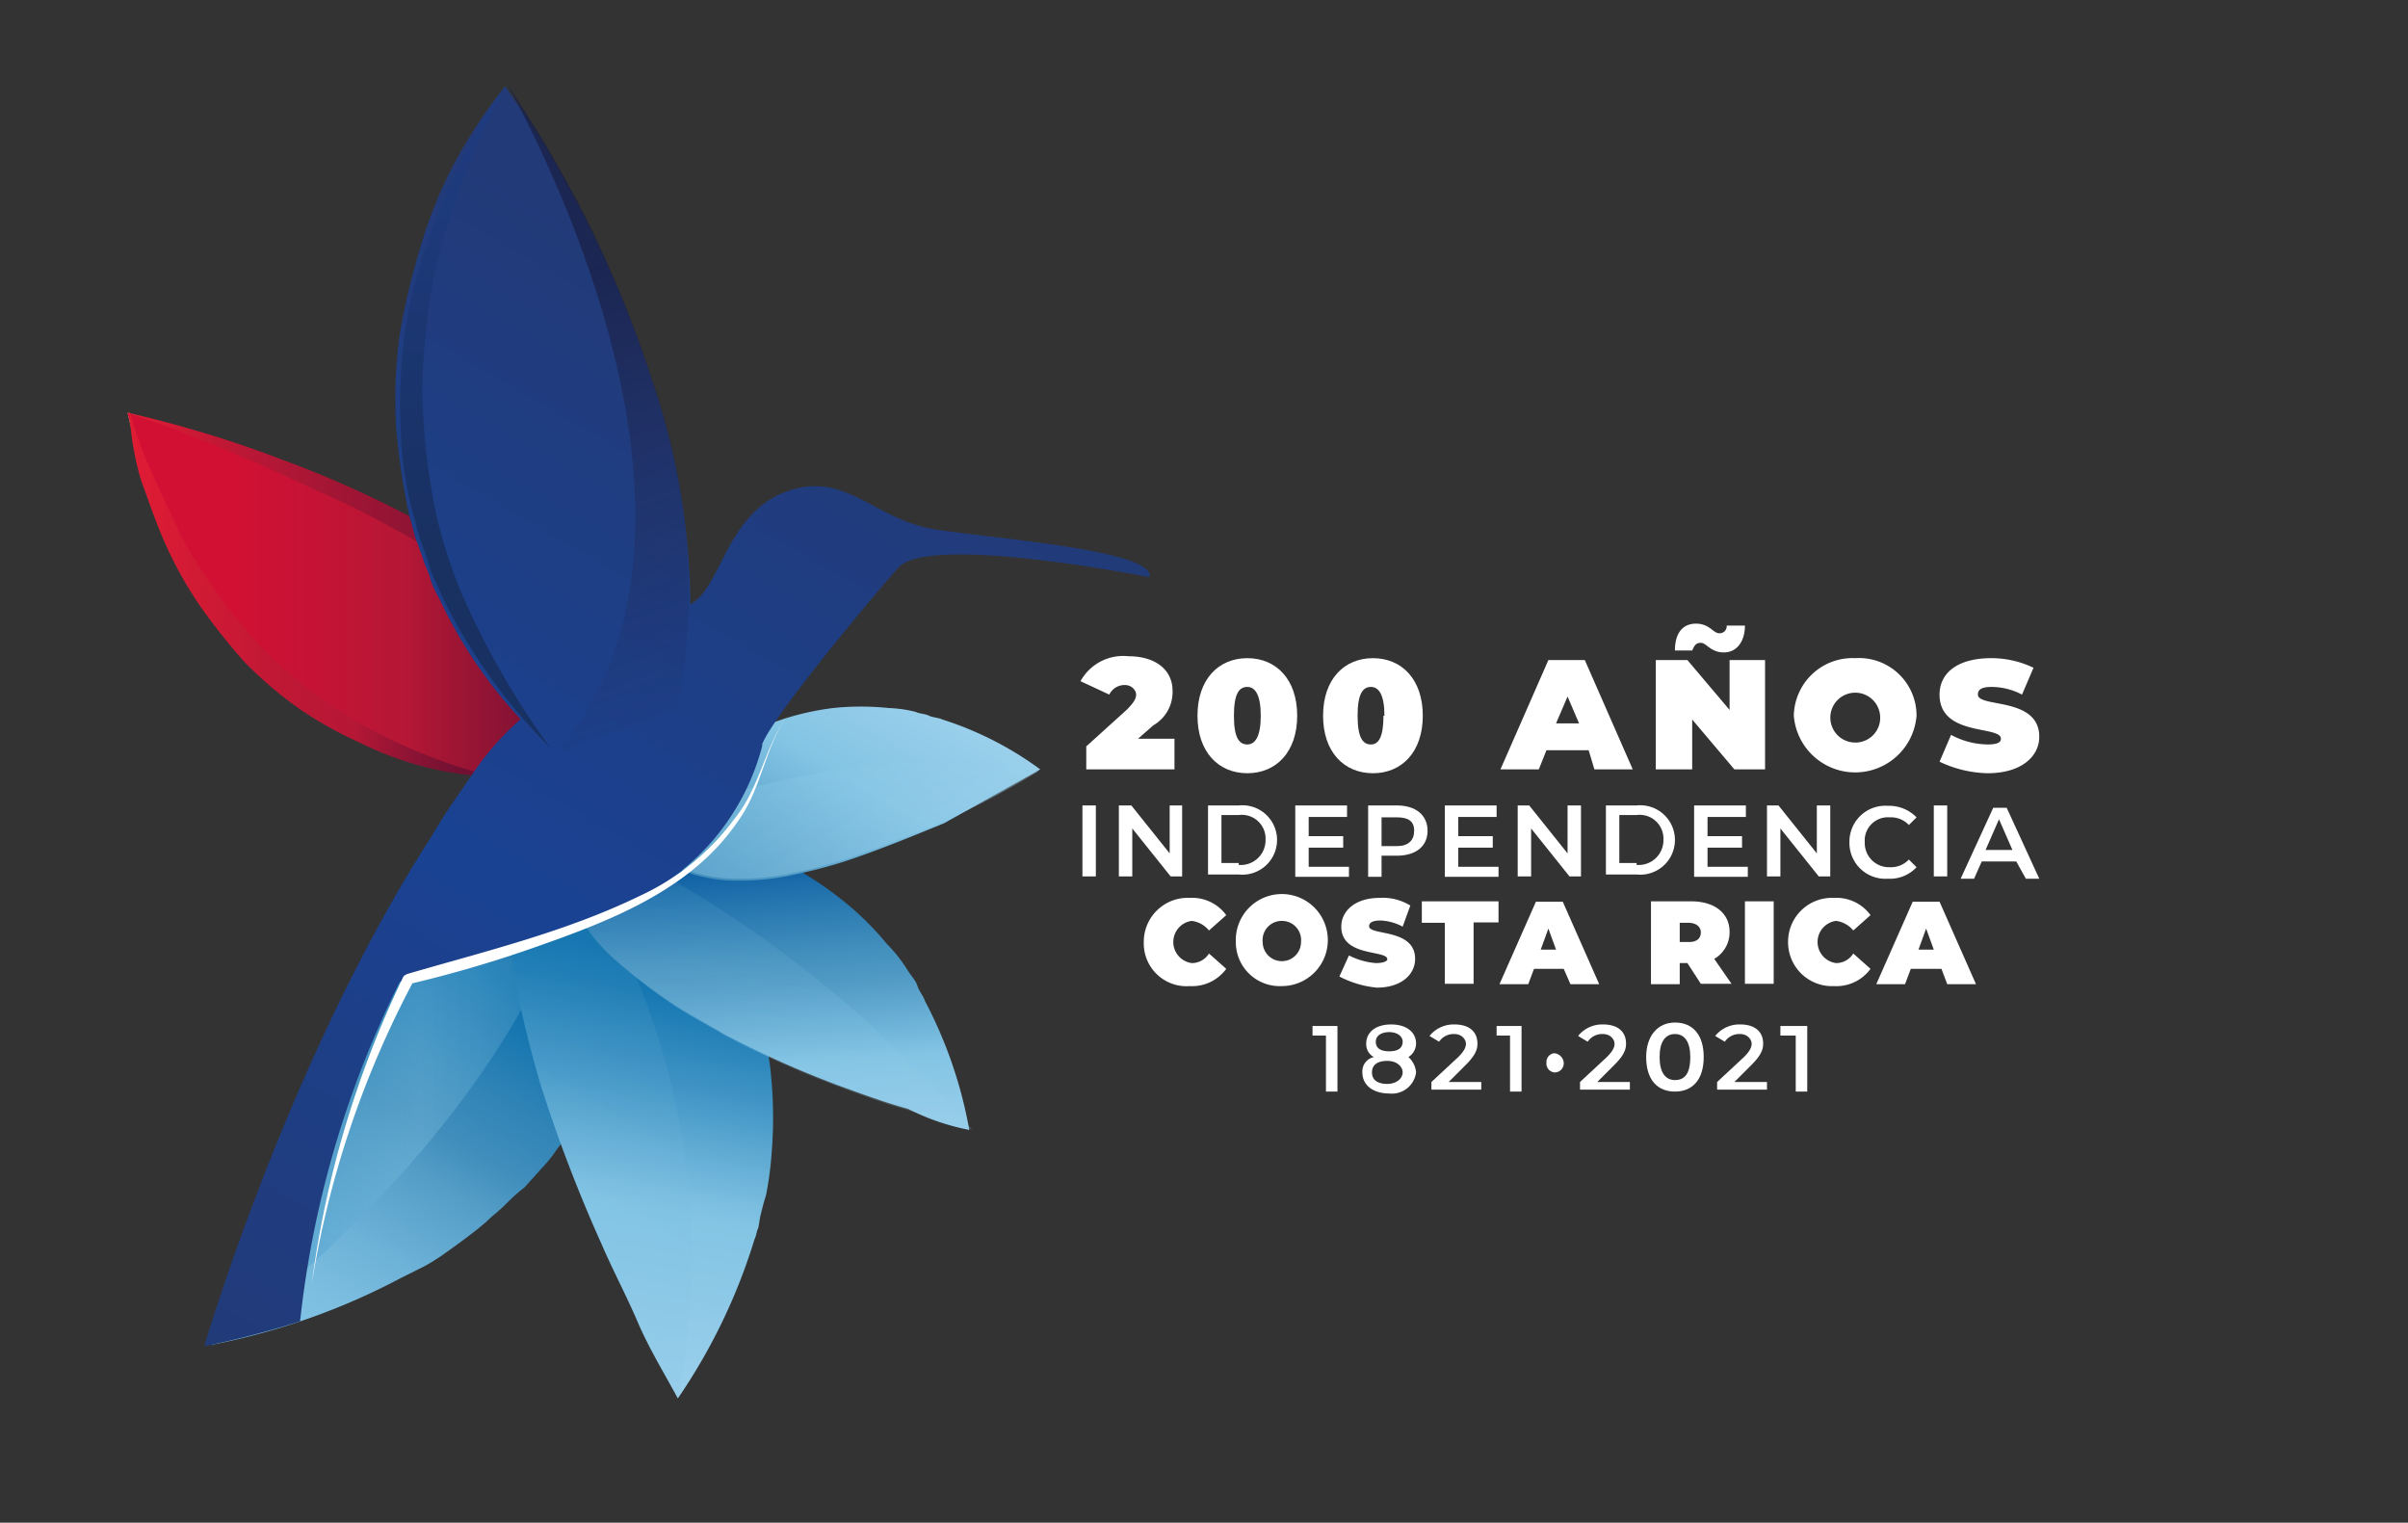 <svg id="Capa_1" data-name="Capa 1" xmlns="http://www.w3.org/2000/svg" xmlns:xlink="http://www.w3.org/1999/xlink" viewBox="0 0 125.58 79.4"><rect x="0" y="0" width="125.58" height="79.4" fill="#333333" stroke="none"/><defs><style>.cls-1{fill:#fff;}.cls-10,.cls-17,.cls-18,.cls-2,.cls-4,.cls-6,.cls-8{isolation:isolate;}.cls-17,.cls-2{opacity:0.48;}.cls-2{fill:url(#linear-gradient);}.cls-3{fill:url(#linear-gradient-2);}.cls-4{opacity:0.35;fill:url(#linear-gradient-3);}.cls-5{fill:url(#linear-gradient-4);}.cls-6{opacity:0.15;fill:url(#linear-gradient-5);}.cls-7{fill:url(#linear-gradient-6);}.cls-8{opacity:0.2;fill:url(#linear-gradient-7);}.cls-9{fill:url(#linear-gradient-8);}.cls-10{opacity:0.4;fill:url(#linear-gradient-9);}.cls-11{fill:url(#linear-gradient-10);}.cls-12{fill:url(#linear-gradient-11);}.cls-13{fill:url(#linear-gradient-12);}.cls-14{fill:url(#linear-gradient-13);}.cls-15{fill:none;}.cls-16{fill:url(#linear-gradient-14);}.cls-17{fill:url(#linear-gradient-15);}.cls-18{opacity:0.8;fill:url(#linear-gradient-16);}</style><linearGradient id="linear-gradient" x1="25.34" y1="54.11" x2="36.43" y2="65.2" gradientTransform="matrix(1, 0, 0, -1, 0, 79.44)" gradientUnits="userSpaceOnUse"><stop offset="0" stop-color="#122127"/><stop offset="0.25" stop-color="#122136"/><stop offset="0.28" stop-color="#12223a"/><stop offset="0.76" stop-color="#19387a"/><stop offset="0.99" stop-color="#1c4193"/></linearGradient><linearGradient id="linear-gradient-2" x1="14.42" y1="7.26" x2="33.43" y2="40.18" gradientTransform="matrix(1, 0, 0, -1, 0, 79.44)" gradientUnits="userSpaceOnUse"><stop offset="0.04" stop-color="#83c4e4"/><stop offset="0.13" stop-color="#7dbfe1"/><stop offset="0.23" stop-color="#6db2d7"/><stop offset="0.35" stop-color="#539dc7"/><stop offset="0.41" stop-color="#418ebc"/><stop offset="0.5" stop-color="#2e83b6"/><stop offset="0.64" stop-color="#096eab"/><stop offset="0.85" stop-color="#094988"/></linearGradient><linearGradient id="linear-gradient-3" x1="10.98" y1="24.85" x2="31.28" y2="24.85" gradientTransform="matrix(1, 0, 0, -1, 0, 79.44)" gradientUnits="userSpaceOnUse"><stop offset="0" stop-color="#096eab"/><stop offset="0.54" stop-color="#83c4e4"/><stop offset="0.68" stop-color="#73b7da"/><stop offset="0.95" stop-color="#4994c1"/><stop offset="1" stop-color="#418ebc"/></linearGradient><linearGradient id="linear-gradient-4" x1="29.89" y1="6.22" x2="35.71" y2="39.22" gradientTransform="matrix(1, 0, 0, -1, 0, 79.44)" gradientUnits="userSpaceOnUse"><stop offset="0" stop-color="#9dd1ec"/><stop offset="0.32" stop-color="#83c4e4"/><stop offset="0.35" stop-color="#7bbee0"/><stop offset="0.52" stop-color="#3e93c4"/><stop offset="0.65" stop-color="#1878b2"/><stop offset="0.72" stop-color="#096eab"/><stop offset="1" stop-color="#095895"/></linearGradient><linearGradient id="linear-gradient-5" x1="25.42" y1="11.22" x2="37.38" y2="31.93" gradientTransform="matrix(1, 0, 0, -1, 0, 79.44)" gradientUnits="userSpaceOnUse"><stop offset="0" stop-color="#83c4e4"/><stop offset="0.26" stop-color="#7fc1e2"/><stop offset="0.5" stop-color="#75b8db"/><stop offset="0.73" stop-color="#62a9d0"/><stop offset="0.95" stop-color="#4994c1"/><stop offset="1" stop-color="#418ebc"/></linearGradient><linearGradient id="linear-gradient-6" x1="40.78" y1="18.39" x2="39.08" y2="37.78" gradientTransform="matrix(1, 0, 0, -1, 0, 79.44)" gradientUnits="userSpaceOnUse"><stop offset="0" stop-color="#9dd1ec"/><stop offset="0.28" stop-color="#83c4e4"/><stop offset="0.33" stop-color="#75b9dc"/><stop offset="0.49" stop-color="#509ac5"/><stop offset="0.58" stop-color="#418ebc"/><stop offset="0.73" stop-color="#2373ae"/><stop offset="0.85" stop-color="#095ba1"/></linearGradient><linearGradient id="linear-gradient-7" x1="39.15" y1="22.49" x2="41.28" y2="34.53" gradientTransform="matrix(1, 0, 0, -1, 0, 79.44)" gradientUnits="userSpaceOnUse"><stop offset="0" stop-color="#9dd1ec"/><stop offset="0.45" stop-color="#83c4e4"/><stop offset="0.54" stop-color="#75b9dc"/><stop offset="0.84" stop-color="#509ac5"/><stop offset="1" stop-color="#418ebc"/></linearGradient><linearGradient id="linear-gradient-8" x1="40.09" y1="31.58" x2="47.42" y2="44.28" gradientTransform="matrix(1, 0, 0, -1, 0, 79.44)" gradientUnits="userSpaceOnUse"><stop offset="0.02" stop-color="#418ebc"/><stop offset="0.55" stop-color="#81c2e3"/><stop offset="0.57" stop-color="#83c4e4"/><stop offset="1" stop-color="#9dd1ec"/></linearGradient><linearGradient id="linear-gradient-9" x1="41.85" y1="41.12" x2="46.13" y2="33.69" gradientTransform="matrix(1, 0, 0, -1, 0, 79.44)" gradientUnits="userSpaceOnUse"><stop offset="0.01" stop-color="#83c4e4"/><stop offset="0.91" stop-color="#9ad0eb"/><stop offset="1" stop-color="#9dd1ec"/></linearGradient><linearGradient id="linear-gradient-10" x1="13.29" y1="45.06" x2="20.9" y2="52.67" gradientTransform="matrix(1, 0, 0, -1, 0, 79.44)" gradientUnits="userSpaceOnUse"><stop offset="0" stop-color="#e3a245"/><stop offset="1" stop-color="#efdc7f"/></linearGradient><linearGradient id="linear-gradient-11" x1="6.65" y1="48.22" x2="32.52" y2="48.22" gradientTransform="matrix(1, 0, 0, -1, 0, 79.44)" gradientUnits="userSpaceOnUse"><stop offset="0.2" stop-color="#d21034"/><stop offset="0.42" stop-color="#c21435"/><stop offset="0.56" stop-color="#b51735"/><stop offset="0.71" stop-color="#941434"/><stop offset="0.85" stop-color="#781133"/><stop offset="0.94" stop-color="#6e1033"/></linearGradient><linearGradient id="linear-gradient-12" x1="6.05" y1="48.47" x2="25.81" y2="48.47" gradientTransform="matrix(1, 0, 0, -1, 0, 79.44)" gradientUnits="userSpaceOnUse"><stop offset="0" stop-color="#e41c34"/><stop offset="0.11" stop-color="#da1b34"/><stop offset="0.44" stop-color="#bf1835"/><stop offset="0.63" stop-color="#b51735"/><stop offset="0.75" stop-color="#941434"/><stop offset="0.87" stop-color="#781133"/><stop offset="0.94" stop-color="#6e1033"/></linearGradient><linearGradient id="linear-gradient-13" x1="6.65" y1="48.22" x2="32.35" y2="48.22" gradientTransform="matrix(1, 0, 0, -1, 0, 79.44)" gradientUnits="userSpaceOnUse"><stop offset="0" stop-color="#e41c34"/><stop offset="0.05" stop-color="#da1b34"/><stop offset="0.2" stop-color="#bf1835"/><stop offset="0.28" stop-color="#b51735"/><stop offset="0.54" stop-color="#941434"/><stop offset="0.79" stop-color="#781133"/><stop offset="0.94" stop-color="#6e1033"/></linearGradient><linearGradient id="linear-gradient-14" x1="10.71" y1="6.24" x2="45.26" y2="66.09" gradientTransform="matrix(1, 0, 0, -1, 0, 79.44)" gradientUnits="userSpaceOnUse"><stop offset="0" stop-color="#223a77"/><stop offset="0.2" stop-color="#1f3d81"/><stop offset="0.45" stop-color="#1a4293"/><stop offset="0.93" stop-color="#223a77"/></linearGradient><linearGradient id="linear-gradient-15" x1="24.73" y1="40.42" x2="24.73" y2="77.03" gradientTransform="matrix(1, 0, 0, -1, 0, 79.44)" gradientUnits="userSpaceOnUse"><stop offset="0.28" stop-color="#122136"/><stop offset="0.31" stop-color="#12223a"/><stop offset="0.77" stop-color="#19387a"/><stop offset="0.99" stop-color="#1c4193"/></linearGradient><linearGradient id="linear-gradient-16" x1="34.84" y1="40.67" x2="22.52" y2="74.52" gradientTransform="matrix(1, 0, 0, -1, 0, 79.44)" gradientUnits="userSpaceOnUse"><stop offset="0" stop-color="#232a54" stop-opacity="0"/><stop offset="0.41" stop-color="#1f264f" stop-opacity="0.6"/><stop offset="0.69" stop-color="#192048"/></linearGradient></defs><path class="cls-1" d="M61.25,38.62v1.5h-4.6v-1.2l2.1-1.9c.4-.4.5-.6.5-.8s-.2-.5-.6-.5a.89.89,0,0,0-.8.5l-1.5-.7a2.54,2.54,0,0,1,2.5-1.3c1.4,0,2.3.7,2.3,1.8a2,2,0,0,1-1,1.8l-.8.7h1.9Z"/><path class="cls-1" d="M62.45,37.32c0-1.9,1.1-3,2.6-3s2.6,1.1,2.6,3-1.1,3-2.6,3S62.45,39.22,62.45,37.32Zm3.3,0c0-1.1-.3-1.5-.7-1.5s-.7.3-.7,1.5.3,1.5.7,1.5S65.75,38.42,65.75,37.32Z"/><path class="cls-1" d="M69,37.32c0-1.9,1.1-3,2.6-3s2.6,1.1,2.6,3-1.1,3-2.6,3S69,39.22,69,37.32Zm3.2,0c0-1.1-.3-1.5-.7-1.5s-.7.3-.7,1.5.3,1.5.7,1.5S72.15,38.42,72.15,37.32Z"/><path class="cls-1" d="M82.85,39.12h-2.2l-.4,1h-2l2.5-5.7h1.9l2.5,5.7h-2Zm-.5-1.4-.6-1.4-.6,1.4Z"/><path class="cls-1" d="M92.05,34.42v5.7h-1.6l-2.2-2.6v2.6h-1.9v-5.7H88l2.2,2.6v-2.6Zm-3.8-.5h-.9c0-.9.4-1.4,1.1-1.4s.9.5,1.2.5a.37.37,0,0,0,.4-.4H91c0,.8-.4,1.4-1.1,1.4s-.9-.5-1.2-.5S88.35,33.72,88.25,33.92Z"/><path class="cls-1" d="M93.55,37.32a3.06,3.06,0,0,1,3.2-3,3,3,0,0,1,3.2,3,3.21,3.21,0,0,1-6.4,0Zm4.5,0a1.3,1.3,0,1,0-1.3,1.4A1.29,1.29,0,0,0,98.05,37.32Z"/><path class="cls-1" d="M101.15,39.72l.6-1.4a4.14,4.14,0,0,0,1.9.5c.5,0,.7-.1.7-.3,0-.7-3.2-.1-3.2-2.3,0-1.1.9-1.9,2.7-1.9a5.09,5.09,0,0,1,2.2.5l-.6,1.4a3.43,3.43,0,0,0-1.6-.4c-.6,0-.7.2-.7.4,0,.7,3.2.1,3.2,2.2,0,1-.9,1.9-2.7,1.9A6.13,6.13,0,0,1,101.15,39.72Z"/><path class="cls-1" d="M56.45,42h.7v3.7h-.7Z"/><path class="cls-1" d="M61.65,42v3.7h-.6l-2-2.5v2.5h-.7V42H59l2,2.5V42Z"/><path class="cls-1" d="M63,42h1.6a1.81,1.81,0,1,1,0,3.6H63Zm1.6,3.1a1.29,1.29,0,0,0,1.4-1.3,1.24,1.24,0,0,0-1.4-1.3h-.9V45h.9Z"/><path class="cls-1" d="M70.35,45.12v.6h-2.8V42h2.7v.6h-2v1h1.8v.6h-1.8v1h2.1Z"/><path class="cls-1" d="M74.45,43.32c0,.8-.6,1.3-1.6,1.3h-.8v1.1h-.7V42h1.5C73.85,42,74.45,42.52,74.45,43.32Zm-.7,0c0-.5-.3-.7-.9-.7h-.8v1.5h.8C73.45,44.12,73.75,43.82,73.75,43.32Z"/><path class="cls-1" d="M78.15,45.12v.6h-2.8V42h2.7v.6h-2v1h1.8v.6h-1.8v1h2.1Z"/><path class="cls-1" d="M82.45,42v3.7h-.6l-2-2.5v2.5h-.7V42h.6l2,2.5V42Z"/><path class="cls-1" d="M83.75,42h1.6a1.81,1.81,0,1,1,0,3.6h-1.6Zm1.6,3.1a1.29,1.29,0,0,0,1.4-1.3,1.24,1.24,0,0,0-1.4-1.3h-.9V45h.9Z"/><path class="cls-1" d="M91.15,45.12v.6h-2.8V42h2.7v.6h-2v1h1.8v.6h-1.8v1h2.1Z"/><path class="cls-1" d="M95.45,42v3.7h-.6l-2-2.5v2.5h-.7V42h.6l2,2.5V42Z"/><path class="cls-1" d="M96.45,43.92a1.87,1.87,0,0,1,2-1.9,2,2,0,0,1,1.5.6l-.4.4a1.28,1.28,0,0,0-1-.4,1.21,1.21,0,0,0-1.3,1.3,1.26,1.26,0,0,0,1.3,1.3,1.28,1.28,0,0,0,1-.4l.4.4a1.89,1.89,0,0,1-1.5.6A1.87,1.87,0,0,1,96.45,43.92Z"/><path class="cls-1" d="M100.85,42h.7v3.7h-.7Z"/><path class="cls-1" d="M105.15,44.92h-1.8l-.4.9h-.7l1.7-3.7h.7l1.7,3.7h-.7Zm-.2-.6-.7-1.6-.7,1.6Z"/><path class="cls-1" d="M59.65,49.12a2.29,2.29,0,0,1,2.4-2.3,2.2,2.2,0,0,1,1.9.9l-.9.8a1.38,1.38,0,0,0-.9-.5,1.11,1.11,0,0,0,0,2.2,1.05,1.05,0,0,0,.9-.5l.9.8a2.2,2.2,0,0,1-1.9.9A2.23,2.23,0,0,1,59.65,49.12Z"/><path class="cls-1" d="M64.45,49.12a2.4,2.4,0,1,1,2.4,2.3A2.29,2.29,0,0,1,64.45,49.12Zm3.4,0a1,1,0,0,0-1-1.1,1,1,0,0,0-1,1.1,1,1,0,1,0,2,0Z"/><path class="cls-1" d="M69.85,50.92l.5-1.1a3.71,3.71,0,0,0,1.4.4c.4,0,.6-.1.6-.2,0-.5-2.4-.1-2.4-1.7,0-.8.7-1.5,2-1.5a2.73,2.73,0,0,1,1.6.4l-.4,1.1A2.66,2.66,0,0,0,72,48q-.6,0-.6.3c0,.5,2.4.1,2.4,1.7,0,.8-.7,1.5-2,1.5A5.31,5.31,0,0,1,69.85,50.92Z"/><path class="cls-1" d="M75.45,48.12h-1.3V47h4v1.1h-1.3v3.2h-1.5v-3.2Z"/><path class="cls-1" d="M81.55,50.52H80l-.3.8h-1.5l1.9-4.3h1.4l1.9,4.3h-1.5Zm-.4-1-.4-1.1-.4,1.1Z"/><path class="cls-1" d="M88,50.22h-.4v1.1h-1.5V47h2.1c1.2,0,2,.6,2,1.6a1.6,1.6,0,0,1-.8,1.4l.9,1.3h-1.6Zm.1-2.1h-.5v1h.5c.4,0,.6-.2.6-.5S88.45,48.12,88.05,48.12Z"/><path class="cls-1" d="M91,47h1.5v4.3H91Z"/><path class="cls-1" d="M93.25,49.12a2.29,2.29,0,0,1,2.4-2.3,2.2,2.2,0,0,1,1.9.9l-.9.8a1.38,1.38,0,0,0-.9-.5,1.11,1.11,0,0,0,0,2.2,1.05,1.05,0,0,0,.9-.5l.9.8a2.2,2.2,0,0,1-1.9.9A2.29,2.29,0,0,1,93.25,49.12Z"/><path class="cls-1" d="M101.25,50.52h-1.6l-.3.8h-1.5l1.9-4.3h1.4l1.9,4.3h-1.5Zm-.4-1-.4-1.1-.4,1.1Z"/><path class="cls-1" d="M69.75,53.42v3.5h-.6V54h-.7v-.5h1.3Z"/><path class="cls-1" d="M73.85,55.92a1.27,1.27,0,0,1-1.4,1.1c-.8,0-1.4-.4-1.4-1.1a.76.76,0,0,1,.6-.8.75.75,0,0,1-.4-.7c0-.6.5-1,1.3-1s1.3.4,1.3,1a.84.84,0,0,1-.4.7A1.2,1.2,0,0,1,73.85,55.92Zm-.7,0c0-.3-.3-.6-.8-.6s-.8.2-.8.6.3.6.8.6S73.15,56.22,73.15,55.92Zm-1.4-1.6c0,.3.2.5.7.5s.7-.2.7-.5-.3-.5-.7-.5S71.75,54,71.75,54.32Z"/><path class="cls-1" d="M77.25,56.32v.5h-2.6v-.4l1.4-1.3c.3-.3.4-.5.4-.7s-.2-.5-.6-.5a.91.91,0,0,0-.8.4l-.5-.3a1.61,1.61,0,0,1,1.3-.6c.8,0,1.2.4,1.2,1,0,.3-.1.6-.6,1.1l-.9.9h1.7Z"/><path class="cls-1" d="M79.35,53.42v3.5h-.6V54h-.7v-.5h1.3Z"/><path class="cls-1" d="M80.65,55.42a.46.46,0,0,1,.4-.5.54.54,0,0,1,.5.5.47.47,0,0,1-.5.5A.46.46,0,0,1,80.65,55.42Z"/><path class="cls-1" d="M85,56.32v.5h-2.6v-.4l1.4-1.3c.3-.3.4-.5.4-.7s-.2-.5-.6-.5a.91.91,0,0,0-.8.4l-.5-.3a1.61,1.61,0,0,1,1.3-.6c.8,0,1.2.4,1.2,1,0,.3-.1.6-.6,1.1l-.9.9H85Z"/><path class="cls-1" d="M85.85,55.12c0-1.1.6-1.8,1.5-1.8s1.5.6,1.5,1.8-.6,1.8-1.5,1.8S85.85,56.32,85.85,55.12Zm2.3,0c0-.8-.3-1.2-.8-1.2s-.8.4-.8,1.2.3,1.2.8,1.2S88.15,56,88.15,55.12Z"/><path class="cls-1" d="M92.15,56.32v.5h-2.6v-.4l1.4-1.3c.3-.3.4-.5.4-.7s-.2-.5-.6-.5a.91.91,0,0,0-.8.4l-.5-.3a1.61,1.61,0,0,1,1.3-.6c.8,0,1.2.4,1.2,1,0,.3-.1.6-.6,1.1l-.9.9h1.7Z"/><path class="cls-1" d="M94.25,53.42v3.5h-.6V54h-.8v-.5h1.4Z"/><path class="cls-2" d="M26.35,4.72s9.9,16.5,9.2,30C35.55,34.72,38.45,22.92,26.35,4.72Z"/><path class="cls-3" d="M34.25,39.92l-.1-.2-.1-.1h0a6.18,6.18,0,0,0-2.7-.5,7.6,7.6,0,0,0-2.6.6,13.12,13.12,0,0,0-4.2,3.1,40,40,0,0,0-3.2,4,39.07,39.07,0,0,0-2.6,4.4,98.3,98.3,0,0,0-4.3,9.3c-1.2,3-2.3,6-3.2,9.1a4.2,4.2,0,0,1-.2.5h0a35.44,35.44,0,0,0,9.9-3.5l.6-.3.6-.3a10.54,10.54,0,0,0,1.1-.7c.7-.5,1.4-1,2.1-1.6.3-.3.7-.6,1-.9a9,9,0,0,1,1-.9l.9-1a7,7,0,0,0,.8-1,26.43,26.43,0,0,0,4.7-9.5,31.78,31.78,0,0,0,1-5.2c.1-.9.1-1.8.2-2.7A14.47,14.47,0,0,0,34.25,39.92Z"/><path class="cls-4" d="M11,70.22S31,56.32,31.25,39C31.25,38.92,21.75,36.62,11,70.22Z"/><path class="cls-5" d="M40.15,55.52a24.84,24.84,0,0,0-3-8.8,32.82,32.82,0,0,0-2.7-3.8,12.88,12.88,0,0,0-1.6-1.7,13.72,13.72,0,0,0-1.8-1.6l-.2-.2-.3.1a6.61,6.61,0,0,0-2,1.4,6.25,6.25,0,0,0-1.3,2c0,.1-.1.2-.1.4a12.21,12.21,0,0,0-.6,4.2,22.15,22.15,0,0,0,.5,4.5c.3,1.5.7,3,1.1,4.4a76.68,76.68,0,0,0,3.2,8.4c.6,1.4,1.3,2.7,1.9,4.1s1.4,2.7,2.1,4h0a30.35,30.35,0,0,0,4-8.3c.1-.2.1-.4.2-.6l.1-.6c.1-.4.2-.8.3-1.1a18.1,18.1,0,0,0,.3-2.3A22.73,22.73,0,0,0,40.15,55.52Z"/><path class="cls-6" d="M28.15,42.22l-1,1.1a12.21,12.21,0,0,0-.6,4.2,22.15,22.15,0,0,0,.5,4.5c.3,1.5.7,3,1.1,4.4a76.68,76.68,0,0,0,3.2,8.4c.6,1.4,1.3,2.7,1.9,4.1s1.4,2.7,2.1,4h0A38.26,38.26,0,0,0,28.15,42.22Z"/><path class="cls-7" d="M50.55,58.92h0a23.14,23.14,0,0,0-2.3-6.7c-.1-.3-.3-.5-.4-.8s-.3-.5-.5-.8a7.55,7.55,0,0,0-1.1-1.4,15.39,15.39,0,0,0-2.6-2.5,17.31,17.31,0,0,0-6.4-3.1,21.36,21.36,0,0,0-3.5-.6,10.87,10.87,0,0,0-1.8-.1,10.87,10.87,0,0,0-1.8.1h-.3l-.1.2v.1a5.82,5.82,0,0,0-.3,1.9,5.26,5.26,0,0,0,.4,1.8,9,9,0,0,0,2.1,2.9,30.13,30.13,0,0,0,2.8,2.2c1,.7,2,1.2,3,1.8a50.39,50.39,0,0,0,6.3,2.8c1.1.4,2.2.8,3.3,1.1a12.13,12.13,0,0,0,3.2,1.1Z"/><path class="cls-8" d="M29.45,45.32a5.26,5.26,0,0,0,.4,1.8A9,9,0,0,0,32,50a30.13,30.13,0,0,0,2.8,2.2c1,.7,2,1.2,3,1.8a50.39,50.39,0,0,0,6.3,2.8c1.1.4,2.2.8,3.3,1.1s2.2.7,3.3,1h0a60.92,60.92,0,0,0-20.8-15.7v.1A4.77,4.77,0,0,0,29.45,45.32Z"/><path class="cls-9" d="M54.25,40.12a17.53,17.53,0,0,0-5.1-2.6c-.2-.1-.5-.1-.7-.2s-.5-.1-.7-.2a6.75,6.75,0,0,0-1.4-.2,14.05,14.05,0,0,0-2.9,0,13.89,13.89,0,0,0-5.5,1.9c-.8.5-1.6,1.1-2.4,1.7a10,10,0,0,0-1.1,1,11,11,0,0,0-1,1.1l-.2.3.2.3h0a2.51,2.51,0,0,0,.4.7c.2.2.3.4.5.6a2.65,2.65,0,0,0,.6.5l.3.2c.1.1.2.1.4.2a7.71,7.71,0,0,0,2.9.5,12.65,12.65,0,0,0,2.8-.3,26.81,26.81,0,0,0,2.7-.7c1.8-.6,3.5-1.3,5.2-2l5-2.8Z"/><path class="cls-10" d="M33.45,43.12a2.51,2.51,0,0,0,.4.7c.2.2.3.4.5.6a2.65,2.65,0,0,0,.6.5l.3.2c.1.1.2.1.4.2a7.71,7.71,0,0,0,2.9.5,12.65,12.65,0,0,0,2.8-.3,26.81,26.81,0,0,0,2.7-.7c1.8-.6,3.5-1.3,5.2-2a45.92,45.92,0,0,0,4.9-2.6h0C54.25,40.12,44.75,38.12,33.45,43.12Z"/><path class="cls-11" d="M25.75,40.52a4.44,4.44,0,0,1,1.1-.8,6.38,6.38,0,0,1,1.4-.8,17.88,17.88,0,0,1-1.3-1.4c-.5-.6-.9-1.2-1.4-1.8l-.6-.9-.6-1-.5-1-.5-1a19,19,0,0,1-1.4-4,98,98,0,0,0-15.3-6.3C9.85,35.52,19.25,39.52,25.75,40.52Z"/><path class="cls-12" d="M6.65,21.52s29.5,9,25.5,19.3C32.15,40.82,11.65,43.52,6.65,21.52Z"/><path class="cls-13" d="M25.75,40.52a17.29,17.29,0,0,1-7-1.8,20.16,20.16,0,0,1-3.2-1.8,20.94,20.94,0,0,1-2.8-2.4,32.53,32.53,0,0,1-2.3-2.9,20.16,20.16,0,0,1-1.8-3.2c-.5-1.1-.9-2.3-1.3-3.4a15.06,15.06,0,0,1-.6-3.6A19.57,19.57,0,0,0,8,24.82c.5,1.1,1,2.2,1.5,3.2s1.2,2,1.9,3,1.4,1.8,2.2,2.7a28.48,28.48,0,0,0,2.6,2.3,29,29,0,0,0,2.9,1.9A30.06,30.06,0,0,0,25.75,40.52Z"/><path class="cls-14" d="M6.65,21.52a59.57,59.57,0,0,1,8.2,2.5,55.12,55.12,0,0,1,7.8,3.6,25,25,0,0,1,6.8,5.3,11,11,0,0,1,2.3,3.7,7.07,7.07,0,0,1,.3,4.3,8.29,8.29,0,0,0-.7-4.1,12,12,0,0,0-2.5-3.4,26.92,26.92,0,0,0-3.2-2.7,31.72,31.72,0,0,0-3.6-2.3c-1.2-.7-2.5-1.4-3.7-2l-3.9-1.8C12,23.52,9.35,22.42,6.65,21.52Z"/><path class="cls-15" d="M26.45,4.42s1.1,2.1,2.5,5.2A41.33,41.33,0,0,0,26.45,4.42Z"/><path class="cls-16" d="M48.85,27.62c-3.3-.5-4.7-3.1-7.8-2s-3.4,4.8-4.9,5.8a.1.1,0,0,0-.1.1H36A36.44,36.44,0,0,0,34.05,20a58,58,0,0,0-7.7-15.5h0a26.45,26.45,0,0,0-2.6,3.9,23.93,23.93,0,0,0-1.8,4.4,38.37,38.37,0,0,0-1.1,4.6,25.72,25.72,0,0,0-.2,4.8,35.45,35.45,0,0,0,.7,4.7l.3,1.1.4,1.1c.1.4.3.7.4,1.1s.3.7.5,1.1a24.2,24.2,0,0,0,4.2,6.2,14.75,14.75,0,0,0-2.6,3h0c-.7,1-1.4,2-2.1,3.2h0c-7.4,11.5-11.8,26.5-11.8,26.5a47.88,47.88,0,0,0,5-1.3,52.11,52.11,0,0,1,5.2-17.7c4-1.1,9.1-2.6,12.1-4.2a12.32,12.32,0,0,0,6.8-8.1v-.1c.6-1.5,5.5-7.4,7.1-9.2s13.1.5,13.1.5C60.25,28.72,52.25,28.12,48.85,27.62Z"/><path class="cls-1" d="M16.25,67A52.64,52.64,0,0,1,21,51c.1-.2.1-.1.2-.2,4.1-1.2,8.3-2.2,12.2-4.1a12.75,12.75,0,0,0,4.9-4c1.4-1.7,1.6-4,3-5.7-1.4,1.7-1.5,4-2.8,5.8-2.5,3.7-6.9,5.3-10.9,6.7a63.21,63.21,0,0,1-6.2,1.8l.2-.2A50.53,50.53,0,0,0,16.25,67Z"/><path class="cls-17" d="M26.45,4.42a26.67,26.67,0,0,0-2,4.2A32.55,32.55,0,0,0,23,13a23.63,23.63,0,0,0-.8,4.5,23.41,23.41,0,0,0-.1,4.6,34.69,34.69,0,0,0,.6,4.5,24.91,24.91,0,0,0,1.4,4.4,42.51,42.51,0,0,0,4.6,8,29.53,29.53,0,0,1-5.5-7.6c-.2-.4-.3-.7-.5-1.1a4.87,4.87,0,0,1-.4-1.1l-.4-1.1-.3-1.1a18.42,18.42,0,0,1-.7-4.7,25.72,25.72,0,0,1,.2-4.8,23.73,23.73,0,0,1,1.1-4.6A33.83,33.83,0,0,1,24,8.52,16.63,16.63,0,0,1,26.45,4.42Z"/><path class="cls-18" d="M26.45,4.42s13.2,22.7,2.5,34.9l6.4-2.3a33.13,33.13,0,0,0-1.3-17.1A59.85,59.85,0,0,0,26.45,4.42Z"/></svg>